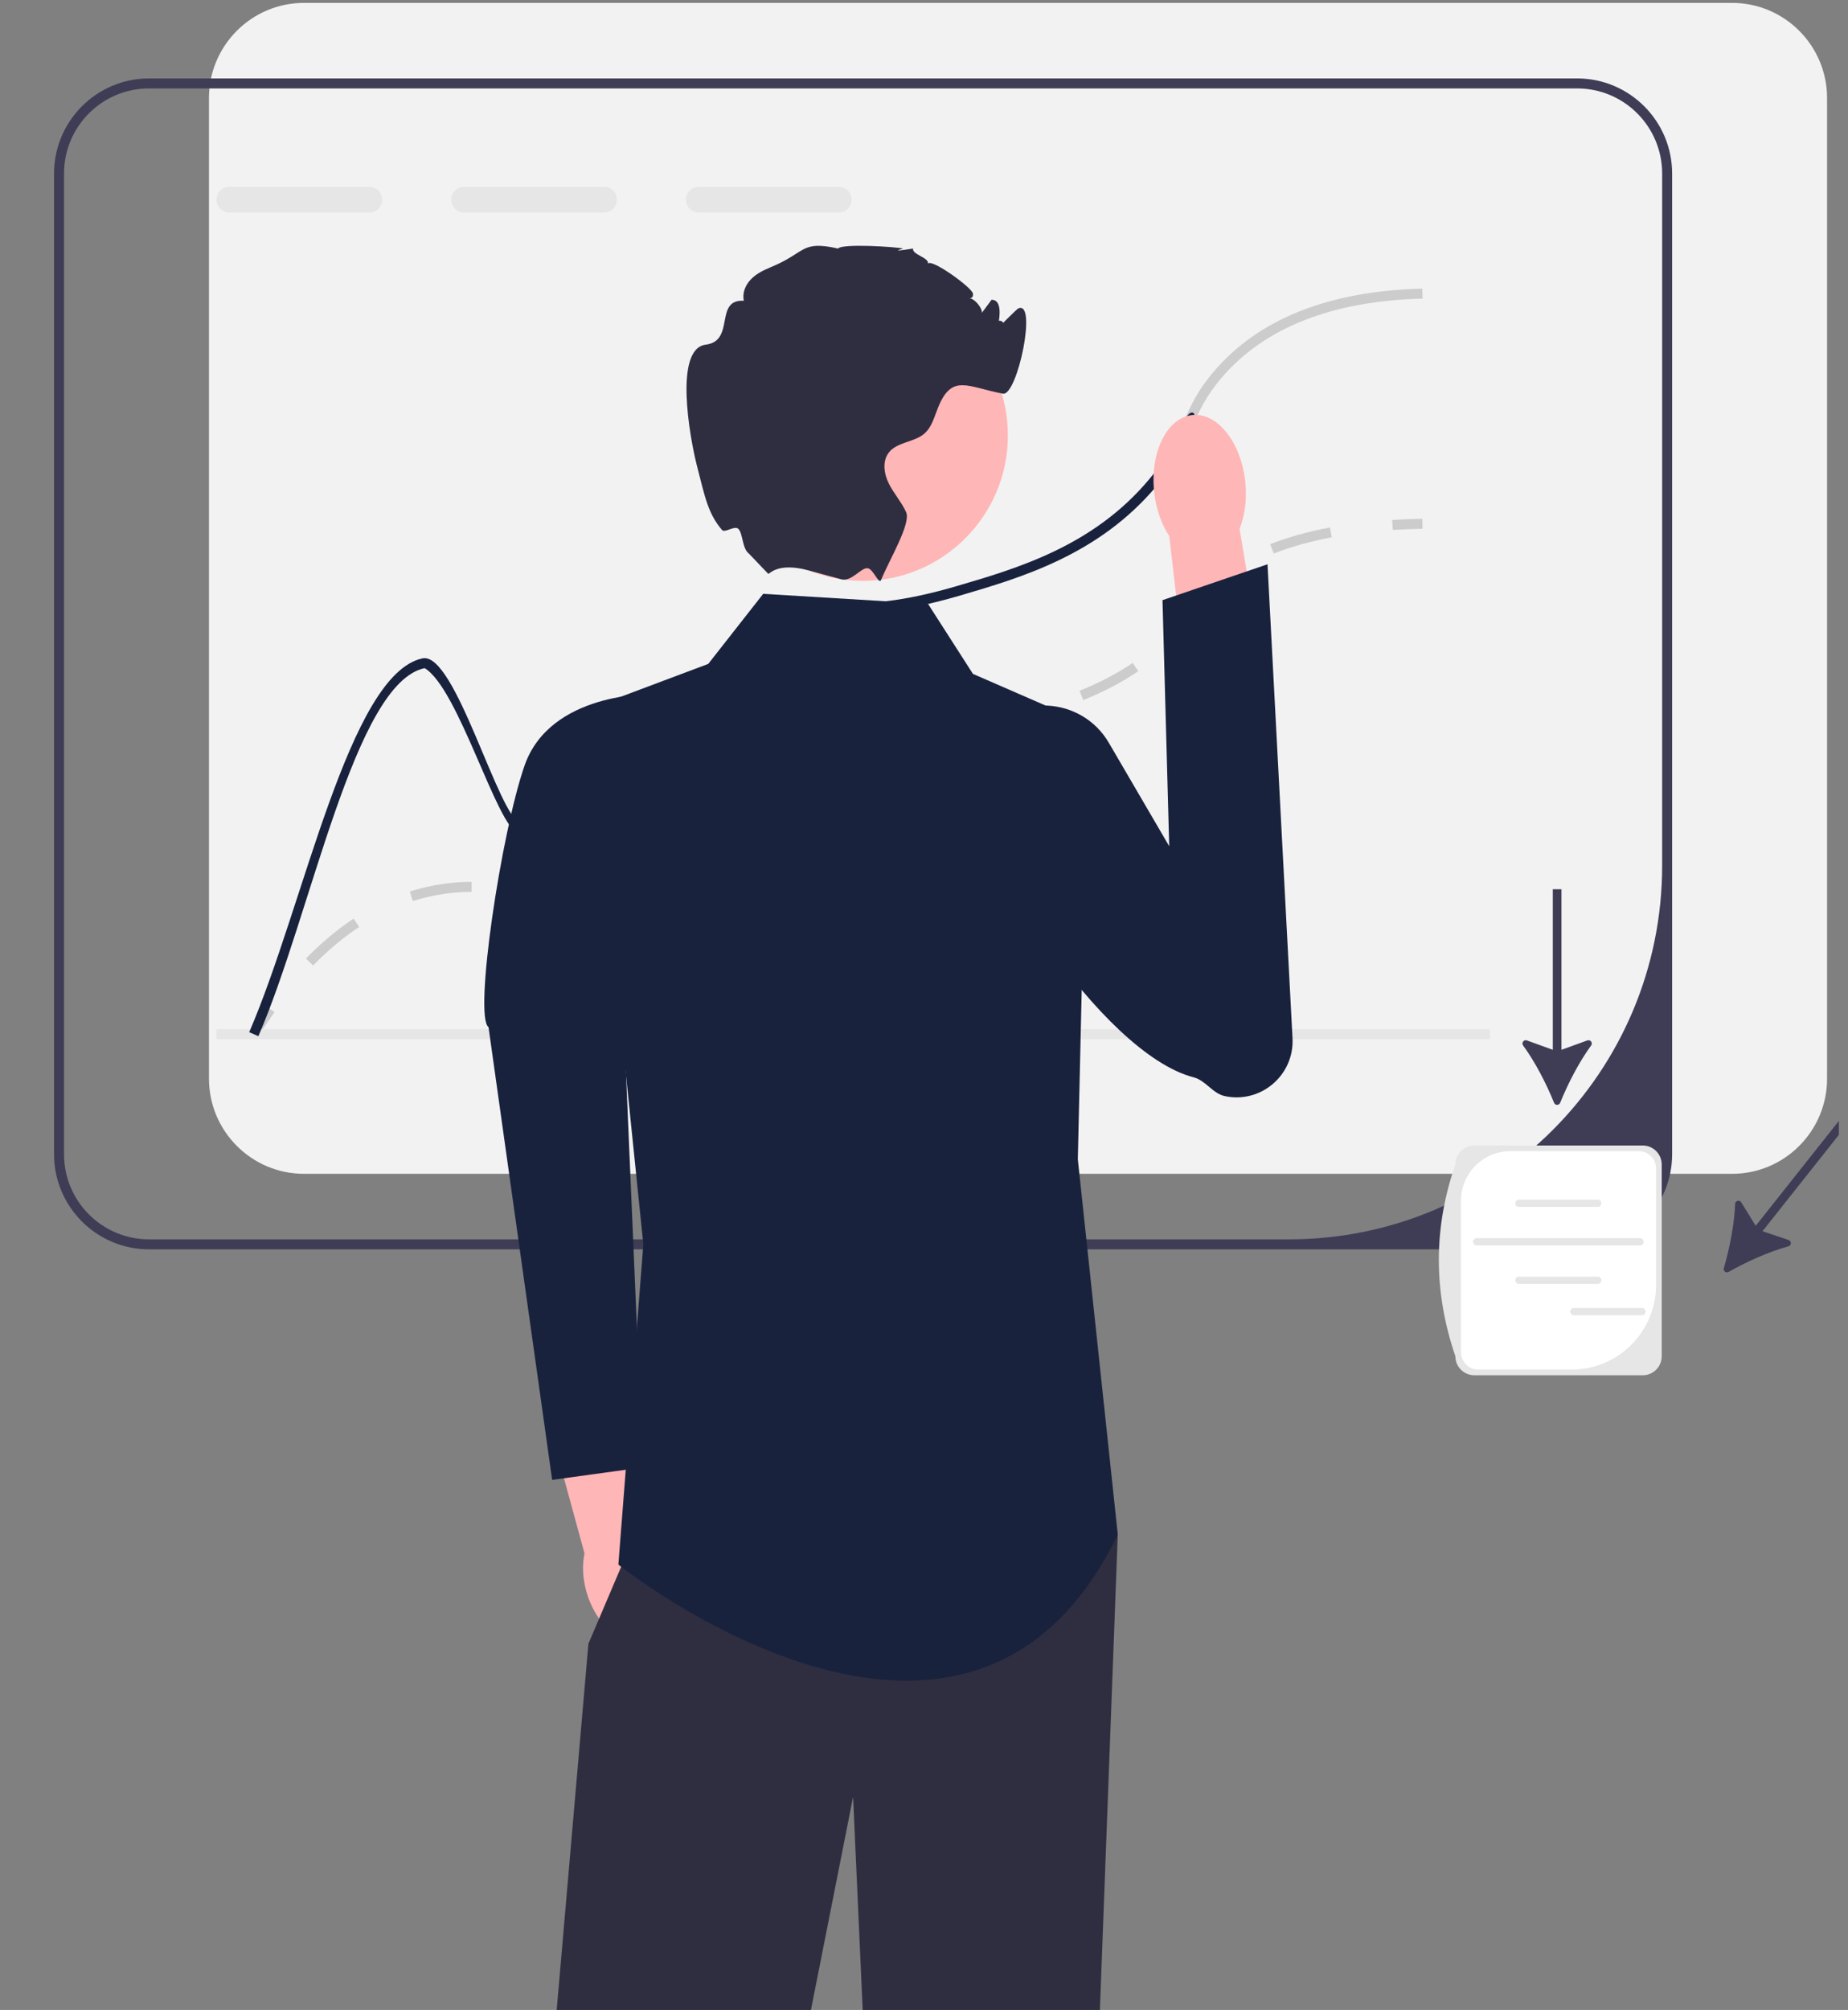 <svg xmlns="http://www.w3.org/2000/svg" width="195" height="212" viewBox="0 0 195 212" fill="none">
  <rect x="0" y="0" width="195" height="212" fill="#808080" stroke="none"/>
  <g clip-path="url(#clip0_254_1578)">
    <path d="M182.769 0.305H32.074C26.546 0.305 22.05 4.807 22.05 10.343V113.77C22.05 119.306 26.546 123.808 32.074 123.808H182.769C188.297 123.808 192.792 119.306 192.792 113.77V10.343C192.792 4.807 188.297 0.305 182.769 0.305Z" fill="#F2F2F2"/>
    <path d="M166.42 8.271H15.724C10.196 8.271 5.701 12.773 5.701 18.31V121.736C5.701 127.273 10.196 131.775 15.724 131.775H166.42C171.948 131.775 176.443 127.273 176.443 121.736V18.31C176.443 12.773 171.948 8.271 166.42 8.271ZM175.389 91.295C175.389 113.068 157.765 130.719 136.025 130.719H15.724C10.771 130.719 6.755 126.697 6.755 121.736V18.31C6.755 13.348 10.771 9.327 15.724 9.327H166.42C171.373 9.327 175.389 13.348 175.389 18.31V91.295Z" fill="#3F3D56"/>
    <path d="M27.226 109.361L26.334 108.799C26.914 107.876 27.512 106.982 28.112 106.14L28.97 106.754C28.382 107.578 27.796 108.456 27.226 109.361Z" fill="#CCCCCC"/>
    <path d="M33.038 101.839L32.283 101.102C33.891 99.451 35.584 98.034 37.314 96.89L37.895 97.771C36.228 98.873 34.593 100.242 33.038 101.839ZM59.332 95.176C58.073 95.176 56.926 95.015 56.068 94.874L56.238 93.832C57.108 93.975 58.156 94.12 59.332 94.12C60.37 94.12 61.391 94.006 62.452 93.771L62.679 94.802C61.543 95.053 60.448 95.176 59.332 95.176ZM43.561 95.036L43.244 94.03C44.376 93.672 45.549 93.404 46.73 93.233C47.744 93.086 48.714 93.014 49.694 93.014H49.758V94.07H49.694C48.764 94.07 47.845 94.138 46.881 94.277C45.756 94.44 44.639 94.696 43.561 95.036ZM68.683 91.986L68.009 91.174C69.464 89.964 70.506 88.501 71.61 86.952L72.05 86.336L72.905 86.953L72.468 87.565C71.323 89.171 70.242 90.689 68.683 91.986ZM77.135 82.307L76.487 81.475C77.907 80.364 79.513 79.465 81.394 78.724C81.714 78.598 82.02 78.486 82.314 78.385L82.654 79.384C82.375 79.48 82.084 79.587 81.779 79.707C79.994 80.409 78.475 81.26 77.135 82.307ZM89.859 78.641C89.505 78.641 89.168 78.637 88.845 78.634L88.857 77.578C89.188 77.582 89.533 77.583 89.897 77.585C91.138 77.585 92.865 77.55 95.234 77.275L95.356 78.323C92.908 78.607 91.154 78.637 89.859 78.641ZM101.767 77.258L101.558 76.224C103.451 75.84 105.654 75.384 107.834 74.821L108.097 75.843C105.892 76.412 103.674 76.872 101.767 77.258ZM114.306 73.841L113.911 72.862C116.025 72.009 117.86 71.047 119.521 69.92L120.112 70.794C118.388 71.963 116.489 72.96 114.306 73.841ZM124.955 66.299L124.099 65.682C124.393 65.273 124.648 64.874 124.893 64.489C125.619 63.351 126.369 62.174 128.157 60.729L128.282 60.629L128.935 61.457L128.819 61.55C127.165 62.887 126.493 63.941 125.782 65.057C125.528 65.455 125.266 65.866 124.955 66.299ZM134.41 58.382L134.025 57.399C135.903 56.661 138.025 56.068 140.331 55.635L140.525 56.672C138.284 57.093 136.227 57.669 134.41 58.382Z" fill="#CCCCCC"/>
    <path d="M146.968 55.897L146.902 54.843C147.926 54.779 148.997 54.737 150.084 54.718L150.103 55.773C149.031 55.792 147.976 55.834 146.968 55.897Z" fill="#CCCCCC"/>
    <path d="M38.979 19.709H24.192C23.449 19.709 22.843 20.316 22.843 21.061C22.843 21.81 23.449 22.417 24.192 22.417H38.979C39.722 22.417 40.328 21.81 40.328 21.061C40.328 20.316 39.722 19.709 38.979 19.709Z" fill="#E6E6E6"/>
    <path d="M63.747 19.709H48.96C48.217 19.709 47.611 20.316 47.611 21.061C47.611 21.81 48.217 22.417 48.96 22.417H63.747C64.49 22.417 65.096 21.81 65.096 21.061C65.096 20.316 64.49 19.709 63.747 19.709Z" fill="#E6E6E6"/>
    <path d="M88.515 19.709H73.728C72.985 19.709 72.379 20.316 72.379 21.061C72.379 21.81 72.985 22.417 73.728 22.417H88.515C89.258 22.417 89.864 21.81 89.864 21.061C89.864 20.316 89.258 19.709 88.515 19.709Z" fill="#E6E6E6"/>
    <path d="M157.207 108.553H22.827V109.608H157.207V108.553Z" fill="#E6E6E6"/>
    <path d="M150.109 31.495C140.544 31.743 133.409 34.562 128.887 39.861C127.217 41.824 126.537 43.371 125.82 45.007C125.109 46.622 124.382 48.284 122.69 50.454V48.659C123.739 47.118 124.302 45.83 124.856 44.579C125.604 42.869 126.316 41.254 128.086 39.18C132.808 33.638 140.207 30.698 150.077 30.44L150.109 31.495Z" fill="#CCCCCC"/>
    <path d="M125.821 45.007C125.109 46.622 124.382 48.285 122.691 50.454C122.49 50.712 122.274 50.982 122.042 51.261C115.94 58.529 107.788 60.915 101.232 62.836C100.821 62.957 100.42 63.068 100.03 63.174C94.202 64.757 91.009 64.699 88.632 64.662C86.245 64.62 84.669 64.593 81.85 66.208C76.68 69.159 74.561 73.476 72.512 77.651C70.398 81.947 68.406 86.006 63.326 87.911C59.801 89.231 57.324 88.576 54.705 87.89C52.455 87.294 48.399 72.614 44.808 70.473C37.394 72.03 32.888 96.298 27.265 109.292L26.295 108.87C32.066 95.548 36.819 71.075 44.587 69.439C48.049 68.71 52.608 86.243 54.974 86.866C57.429 87.515 59.743 88.122 62.957 86.919C67.647 85.167 69.46 81.467 71.563 77.186C73.587 73.07 75.879 68.404 81.323 65.29C84.395 63.532 86.181 63.564 88.648 63.606C90.998 63.649 94.17 63.701 100.03 62.081C100.326 61.997 100.626 61.912 100.937 61.822C107.355 59.944 115.339 57.605 121.231 50.586C121.811 49.894 122.29 49.256 122.691 48.659C123.739 47.118 124.303 45.83 124.856 44.579C125.605 42.869 126.538 43.371 125.821 45.007Z" fill="#19223D"/>
    <path d="M69.623 165.754C69.206 164.299 68.492 163.058 67.641 162.173L64.551 148.065L57.816 149.718L61.676 163.851C61.422 165.047 61.473 166.474 61.89 167.929C62.843 171.253 65.347 173.46 67.482 172.859C69.618 172.259 70.576 169.078 69.623 165.754Z" fill="#FFB6B6"/>
    <path d="M68.692 73.21C68.692 73.21 58.055 72.992 55.35 80.75C52.889 87.811 49.97 107.211 51.548 108.332L58.263 156.09L67.839 154.772L65.381 97.47L68.692 73.21Z" fill="#19223D"/>
    <path d="M117.948 161.859L116.061 211.999H91.03L90.018 189.531L85.57 211.999H58.742L62.088 173.376L65.545 165.253L67.885 159.748L117.948 161.859Z" fill="#2F2E41"/>
    <path d="M97.922 63.69L80.532 62.635L74.735 70.024L62.088 74.774L67.885 131.248L65.25 165.027C65.25 165.027 102.138 194.583 117.948 161.86L113.732 122.275L114.786 76.357L102.665 71.079L97.922 63.69Z" fill="#19223D"/>
    <path d="M131.401 50.844C131.59 52.674 131.35 54.395 130.799 55.775L133.696 73.093L125.427 74.232L123.379 56.542C122.557 55.304 121.972 53.669 121.783 51.839C121.352 47.659 123.156 44.047 125.812 43.773C128.468 43.498 130.97 46.664 131.401 50.844Z" fill="#FFB6B6"/>
    <path d="M117 78.34C114.15 73.461 107.079 73.001 103.912 77.68C103.047 78.96 103.288 80.397 103.081 82.125C102.204 89.46 116.237 111.133 125.947 113.628C127.221 113.955 127.947 115.332 129.233 115.609C133.043 116.429 136.59 113.4 136.385 109.503L133.747 59.517L122.666 63.302L123.375 89.254L117 78.34Z" fill="#19223D"/>
    <path d="M91.031 61.268C99.492 61.268 106.35 54.4 106.35 45.927C106.35 37.454 99.492 30.585 91.031 30.585C82.572 30.585 75.713 37.454 75.713 45.927C75.713 54.4 82.572 61.268 91.031 61.268Z" fill="#FFB6B6"/>
    <path d="M105.3 34.661C105.168 34.693 107.316 32.596 107.408 32.55C109.516 31.494 107.35 41.813 105.827 41.523C102.08 40.81 100.462 39.395 99.008 42.926C98.602 43.908 98.349 45.017 97.558 45.718C96.473 46.674 94.671 46.595 93.785 47.735C93.074 48.653 93.279 50.004 93.806 51.039C94.333 52.078 95.134 52.96 95.614 54.021C96.151 55.213 93.859 59.008 92.984 61.141V61.146L92.979 61.158C92.747 61.718 92.194 60.106 91.611 59.946C90.913 59.753 89.885 61.404 88.774 61.104C88.769 61.104 88.763 61.098 88.758 61.098C87.699 60.803 86.518 60.486 85.348 60.169H85.343C82.049 59.272 81.217 60.56 81.059 60.523L79.014 58.38C78.312 57.868 78.392 56.217 77.897 55.773C77.492 55.41 76.483 56.248 76.186 55.9C74.728 54.19 74.393 52.479 73.534 49.102C72.748 46.014 71.12 36.772 74.466 36.355C77.623 35.959 75.315 31.558 78.492 31.721C78.303 30.919 78.656 30.059 79.23 29.468C79.799 28.871 80.558 28.502 81.322 28.185C85.09 26.644 84.463 25.319 88.436 26.216C88.832 25.662 94.57 26.032 95.287 26.216C95.34 26.227 93.511 26.665 96.341 26.216C96.236 26.866 98.028 27.151 97.922 27.8C98.317 27.267 102.565 30.328 102.665 30.967C102.797 31.764 101.595 31.357 102.396 31.479C102.87 31.552 103.682 32.518 103.603 32.999C103.945 32.534 104.288 32.075 104.636 31.61C104.699 31.616 104.757 31.626 104.82 31.637C106.422 31.943 104.586 37.188 104.652 35.553C104.773 32.55 106.897 34.307 105.3 34.661Z" fill="#2F2E41"/>
    <path d="M163.985 116.317C164.103 116.608 164.51 116.608 164.628 116.317C165.451 114.285 166.623 112.01 167.897 110.271C168.101 109.993 167.82 109.621 167.495 109.738L164.764 110.728V93.793H163.85V110.728L161.117 109.738C160.793 109.621 160.512 109.993 160.716 110.271C161.99 112.01 163.162 114.285 163.985 116.317Z" fill="#3F3D56"/>
    <path d="M181.897 133.754C181.808 134.056 182.127 134.309 182.401 134.155C184.307 133.076 186.637 132.024 188.714 131.456C189.047 131.365 189.058 130.899 188.731 130.789L185.977 129.863L196.493 116.601L195.777 116.032L185.261 129.293L183.736 126.816C183.555 126.522 183.104 126.638 183.091 126.983C183.009 129.139 182.514 131.65 181.897 133.754Z" fill="#3F3D56"/>
    <path d="M173.342 145.056H155.571C154.468 145.056 153.57 144.157 153.57 143.052C151.221 136.174 151.267 129.434 153.57 122.825C153.57 121.72 154.468 120.821 155.571 120.821H173.342C174.445 120.821 175.343 121.72 175.343 122.825V143.052C175.343 144.157 174.445 145.056 173.342 145.056Z" fill="#E6E6E6"/>
    <path d="M159.379 121.418C156.5 121.418 154.167 123.755 154.167 126.638V142.622C154.167 143.636 154.987 144.458 156 144.458H165.827C170.753 144.458 174.747 140.459 174.747 135.525V123.254C174.747 122.24 173.926 121.418 172.913 121.418H159.379Z" fill="white"/>
    <path d="M168.595 127.296H160.275C160.065 127.296 159.895 127.125 159.895 126.915C159.895 126.705 160.065 126.534 160.275 126.534H168.595C168.805 126.534 168.975 126.705 168.975 126.915C168.975 127.125 168.805 127.296 168.595 127.296Z" fill="#E6E6E6"/>
    <path d="M168.595 135.42H160.275C160.065 135.42 159.895 135.249 159.895 135.039C159.895 134.829 160.065 134.658 160.275 134.658H168.595C168.805 134.658 168.975 134.829 168.975 135.039C168.975 135.249 168.805 135.42 168.595 135.42Z" fill="#E6E6E6"/>
    <path d="M173.06 131.361H155.811C155.601 131.361 155.43 131.19 155.43 130.98C155.43 130.77 155.601 130.599 155.811 130.599H173.06C173.269 130.599 173.44 130.77 173.44 130.98C173.44 131.19 173.269 131.361 173.06 131.361Z" fill="#E6E6E6"/>
    <path d="M173.263 138.723H166.066C165.856 138.723 165.686 138.552 165.686 138.342C165.686 138.132 165.856 137.961 166.066 137.961H173.263C173.473 137.961 173.644 138.132 173.644 138.342C173.644 138.552 173.473 138.723 173.263 138.723Z" fill="#E6E6E6"/>
  </g>
  <defs>
    <clipPath id="clip0_254_1578">
      <rect width="194.034" height="212" fill="white"/>
    </clipPath>
  </defs>
</svg>